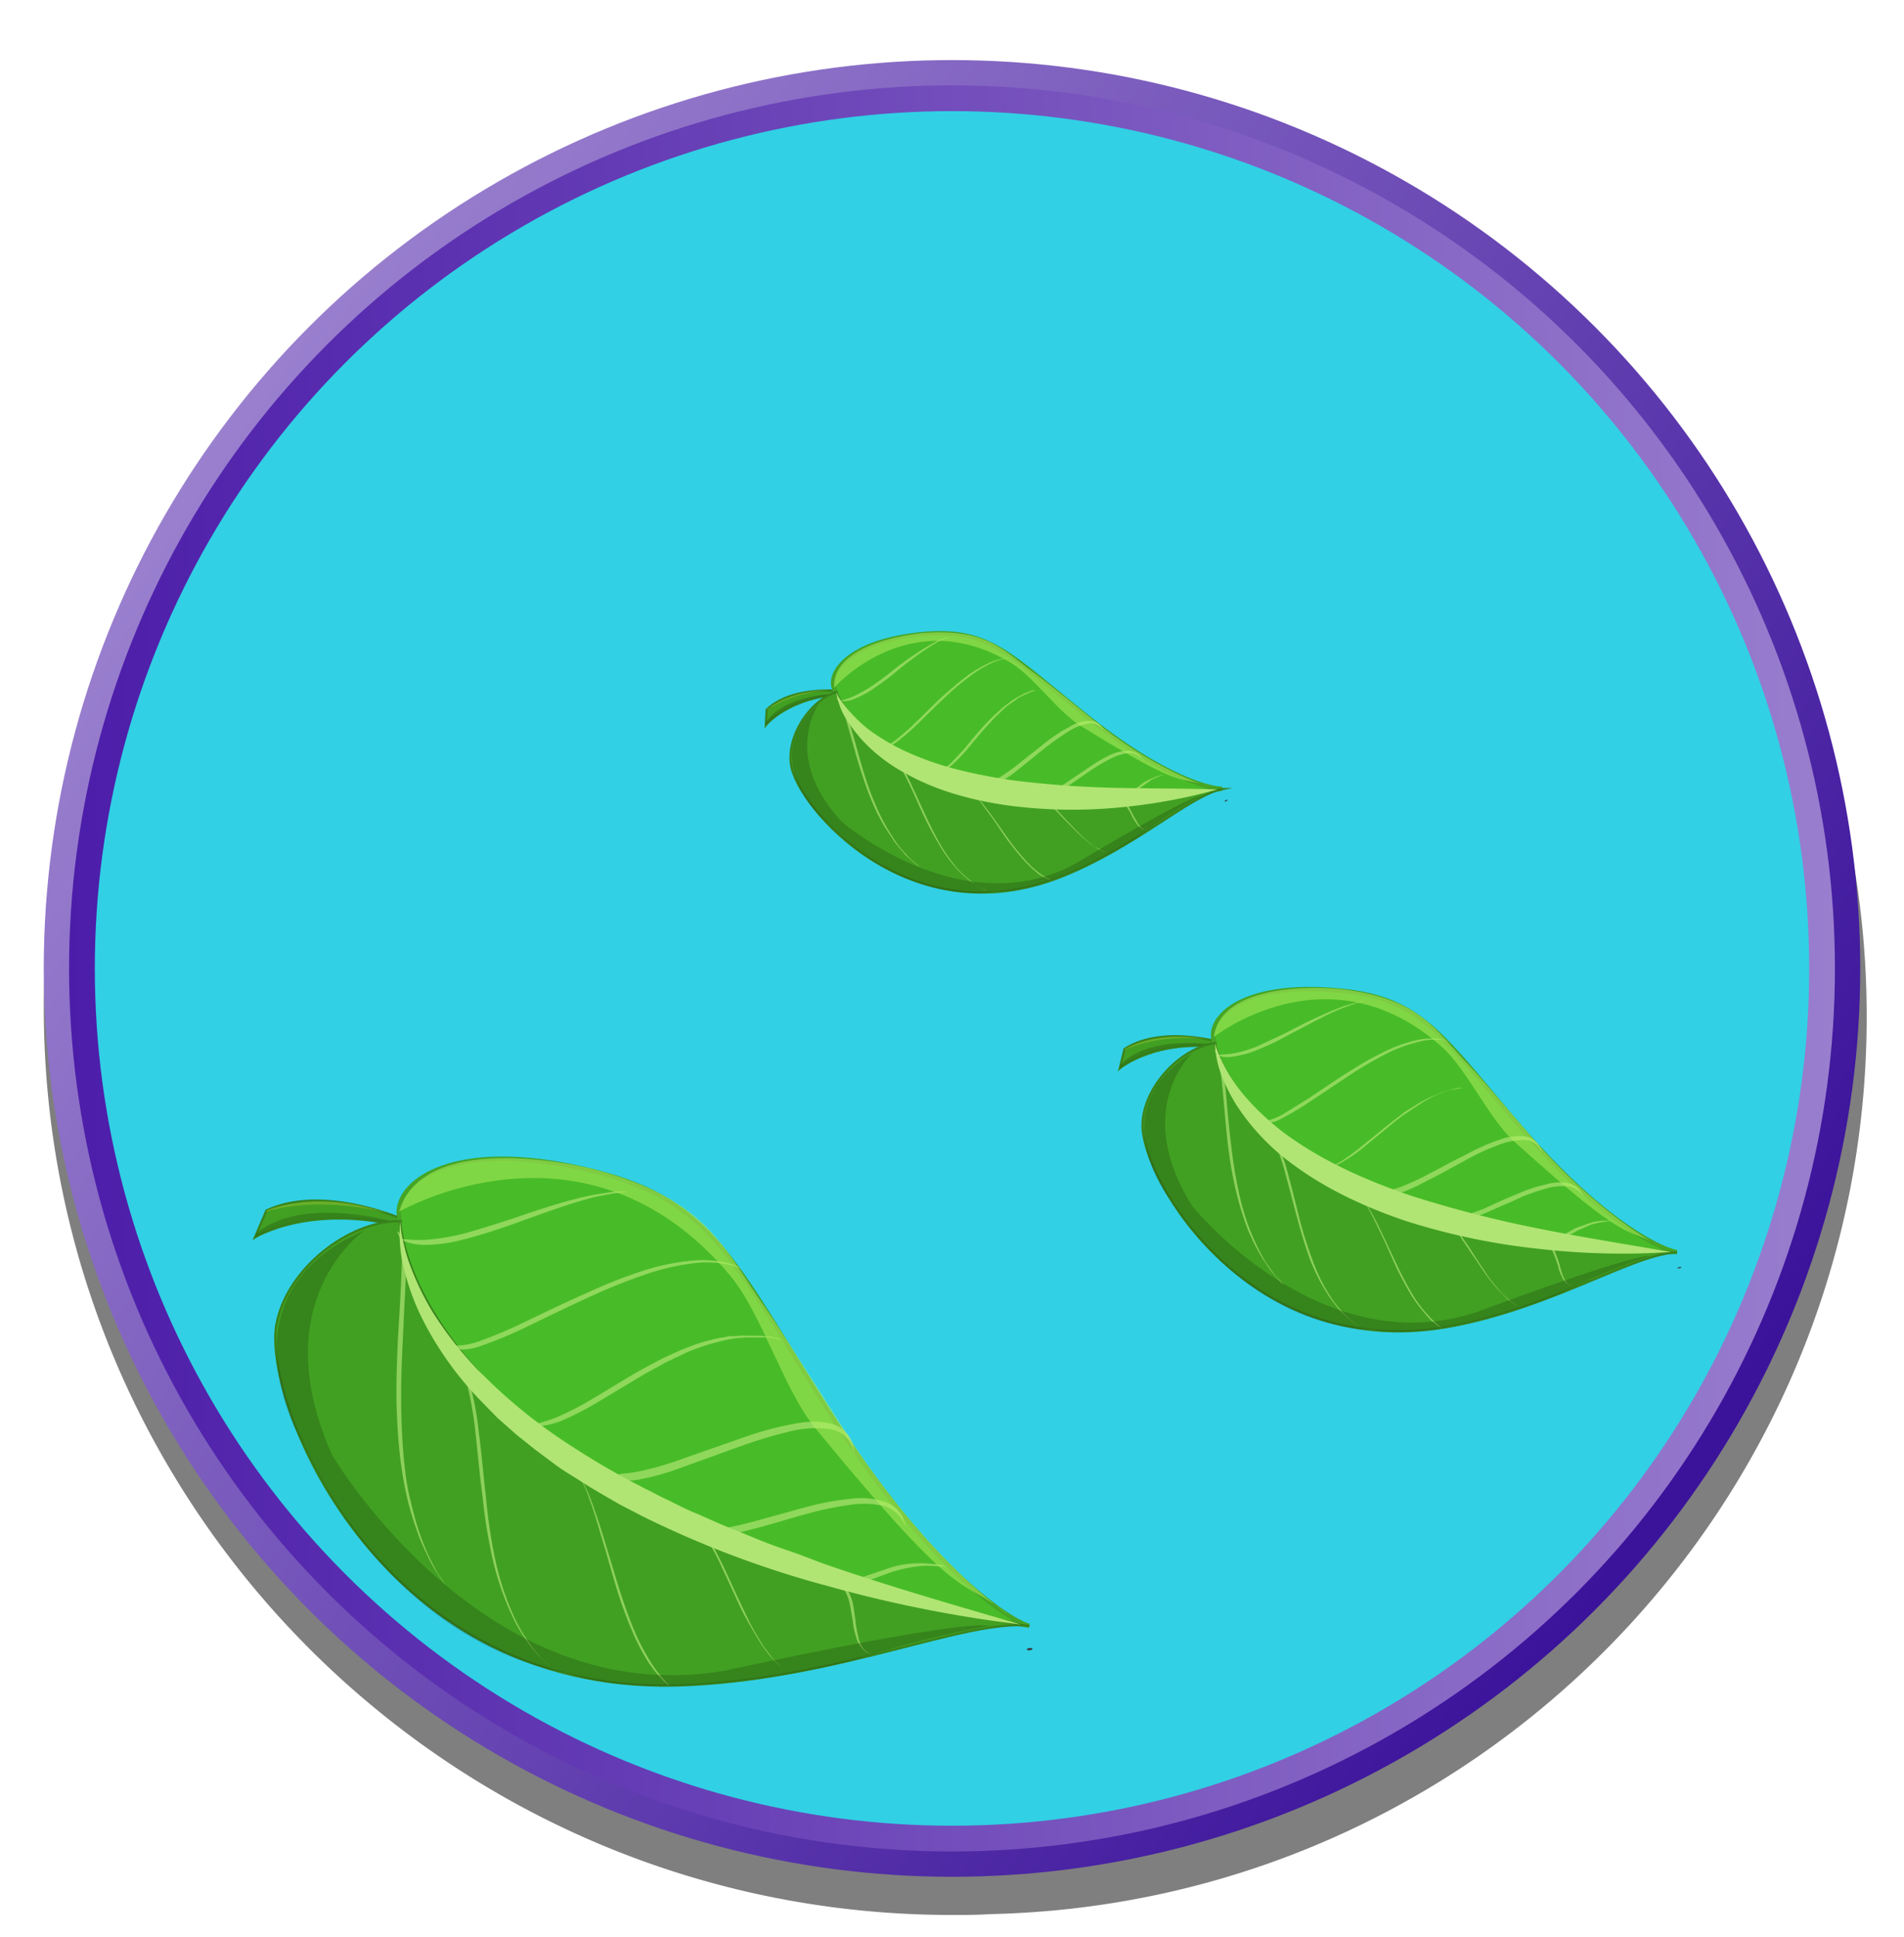 <svg xmlns="http://www.w3.org/2000/svg" xmlns:xlink="http://www.w3.org/1999/xlink" viewBox="0 0 443.8 451.5"><defs><style>.cls-1{fill:none;}.cls-2{isolation:isolate;}.cls-3{opacity:0.5;}.cls-4{fill:url(#linear-gradient);}.cls-5{fill:#31d0e5;stroke-width:6px;stroke:url(#linear-gradient-2);}.cls-11,.cls-5,.cls-7{stroke-miterlimit:10;}.cls-6{clip-path:url(#clip-path);}.cls-7{fill:#41a022;stroke:#38841c;stroke-width:0.5px;}.cls-8{fill:#204910;opacity:0.32;}.cls-9{fill:#8fc12f;}.cls-14,.cls-9{opacity:0.51;}.cls-10{fill:#353535;}.cls-11{fill:#48bc28;stroke:#45a525;}.cls-12,.cls-13{fill:#b0e573;}.cls-12{mix-blend-mode:screen;opacity:0.69;}.cls-14{fill:#b6f261;}</style><linearGradient id="linear-gradient" x1="43.17" y1="103.28" x2="392.43" y2="342.6" gradientUnits="userSpaceOnUse"><stop offset="0" stop-color="#9b81cf"/><stop offset="1" stop-color="#3b139b"/></linearGradient><linearGradient id="linear-gradient-2" x1="16.1" y1="225.74" x2="427.68" y2="225.74" gradientUnits="userSpaceOnUse"><stop offset="0" stop-color="#4c1da9"/><stop offset="1" stop-color="#997ece"/></linearGradient><clipPath id="clip-path"><circle class="cls-1" cx="222.6" cy="226.4" r="199.8"/></clipPath></defs><g class="cls-2"><g id="SB39_Interactive_Icon_13_F1"><path class="cls-3" d="M435.1,237a208.3,208.3,0,0,0-25.4-100A211.6,211.6,0,0,0,221.9,23C105,23,10.2,117.8,10.2,234.7S105,446.3,221.9,446.3c3,0,5.9,0,8.9-.2C344.1,443.6,435.1,350.9,435.1,237Z"/><circle class="cls-4" cx="221.9" cy="225.7" r="211.7"/><circle class="cls-5" cx="221.9" cy="225.7" r="202.8"/><g id="_001" data-name="001"><g class="cls-6"><g id="_003" data-name="003"><path class="cls-7" d="M98.2,286s-21.1-10.8-36.1-3.9l-2.7,6.3s13.7-8.6,37-1.8Z"/><path class="cls-8" d="M59.4,288.4s13.4-9,37-1.8l.8-.3s-24.6-8.8-37.2.9Z"/><path class="cls-9" d="M62.1,282.1s11.8-5.2,28.3.7c0,0-14.7-4.4-28.4-.4Z"/><path class="cls-1" d="M238.8,384.2h0Z"/><path class="cls-10" d="M240.2,384.1h.2c.1,0,.4.1.2.3a1,1,0,0,1-.7.2h-.2c-.2,0-.5-.1-.3-.3a1.2,1.2,0,0,1,.8-.2h.2c-.2.2-.4.3-.5.5h-.2c-.2,0-.5-.1-.3-.3A1.1,1.1,0,0,1,240.2,384.1Z"/><path class="cls-11" d="M126.9,335.4c-46.6-40.9-33.6-50.8-33.6-50.8-2.8-7.5,10.1-20.5,45.6-11.5,27.1,6.9,32,20.7,54,55.4,24.8,39.1,43.7,49.7,47,50.4C219.4,375.5,161.6,365.9,126.9,335.4Z"/><path class="cls-7" d="M64.4,308.8c2.3-13.1,17-24.4,28.9-24.2,0,0,.7,30.2,48.3,59.2,39.4,24,77.3,31.7,97.8,35.1h.5c-14.6-1.6-43.5,12-78.8,13.8C89,396.7,61.2,327.1,64.4,308.8Z"/><path class="cls-12" d="M156.1,392.9l-.3-.3-.9-1a27.4,27.4,0,0,1-3.2-4.2,50.8,50.8,0,0,1-3.9-7.5c-1.3-3.1-2.6-6.8-3.9-11l-2.9-9.6c-1-3.3-2.1-6.6-3.2-9.6a39.1,39.1,0,0,0-3.7-7.4,8,8,0,0,0-1.7-2.1c-.1-.1-.2-.3-.3-.3l-.2-.2c-.1-.2-.2-.2-.2-.2s.1,0,.2.2l.2.2.3.3a15.8,15.8,0,0,1,1.6,2.1,32.1,32.1,0,0,1,3.5,7.4c1.1,2.9,2,6.2,3,9.5s1.9,6.6,2.8,9.6a98,98,0,0,0,3.9,11,49.2,49.2,0,0,0,4,7.7,32.6,32.6,0,0,0,3.5,4.3l1,.9Z"/><path class="cls-12" d="M105.6,315.3c-.1.1.4.6,1.1,1.9a13.3,13.3,0,0,1,1.2,2.4c.4,1,.7,2.2,1.1,3.6a80.1,80.1,0,0,1,1.8,10.5c.5,4.3.9,9.3,1.7,15.3a126.7,126.7,0,0,0,2.2,13.8,65.9,65.9,0,0,0,4.6,13.6,32.9,32.9,0,0,0,3.2,5.6,29.4,29.4,0,0,0,3.3,4.1l1.4,1.4,1.1,1,1,.8-1-.8-1.1-1.1a18.4,18.4,0,0,1-1.4-1.4,29.2,29.2,0,0,1-3.1-4.1,32.8,32.8,0,0,1-3.1-5.6,64.5,64.5,0,0,1-4.3-13.5,120.9,120.9,0,0,1-2-13.6c-.7-6-1.1-11.1-1.7-15.4a68.5,68.5,0,0,0-1.9-10.6,26.4,26.4,0,0,0-1.3-3.7,19.1,19.1,0,0,0-1.3-2.5A10.9,10.9,0,0,0,105.6,315.3Z"/><path class="cls-12" d="M92.6,287c-.1.1.4.7.7,2.1a31.5,31.5,0,0,1,.3,6.8c-.1,3.1-.3,7-.6,11.9s-.6,10.6-.6,17.4a142.2,142.2,0,0,0,1,15.6c.4,2.7.8,5.3,1.4,7.9s1.3,4.9,2.1,7.2a43,43,0,0,0,2.5,6.1,31.8,31.8,0,0,0,2.5,4.6,26.8,26.8,0,0,0,2,2.9l.7,1-.7-1-1.9-2.9c-.7-1.3-1.6-2.9-2.4-4.7a60.3,60.3,0,0,1-2.3-6.1c-.7-2.3-1.3-4.7-1.9-7.3s-.9-5.1-1.2-7.8c-.5-5.2-.7-10.6-.7-15.4,0-6.8.4-12.5.6-17.4s.5-8.8.5-12a28,28,0,0,0-.7-6.9,4.6,4.6,0,0,0-.8-1.6C92.9,287.1,92.7,287,92.6,287Z"/><path class="cls-12" d="M162.7,355.9l.7.8a17.2,17.2,0,0,1,1.8,2.8,47.9,47.9,0,0,1,2.6,4.8l3.3,7.1c.9,2,1.9,4.2,3.1,6.3s2.5,4.4,3.8,6.3a29.6,29.6,0,0,0,2.1,2.6,17,17,0,0,0,2,1.9l1.4,1.1.4.2h0l-.4-.2-1.4-1.1-1.9-1.9-2-2.6a62.7,62.7,0,0,1-3.6-6.2c-1.1-2.2-2.1-4.4-3-6.3s-2.3-5.1-3.3-7.1-1.8-3.6-2.6-4.9a12.5,12.5,0,0,0-1.2-1.7,6.2,6.2,0,0,0-.9-1.2Z"/><path class="cls-12" d="M196.5,369.8a1,1,0,0,0,.2.5.9.9,0,0,0,.3.5l.3.7a9.2,9.2,0,0,1,.8,2.5c.2,1,.4,2.3.7,3.9a13.7,13.7,0,0,0,.7,3.4,6.2,6.2,0,0,0,1.5,2.9,3.8,3.8,0,0,0,2,1.3h.1a3.9,3.9,0,0,1-1.9-1.4,6.4,6.4,0,0,1-1.2-2.9,23.3,23.3,0,0,1-.6-3.5c-.2-1.6-.4-2.9-.6-4a13.7,13.7,0,0,0-.9-2.5l-.5-.7-.4-.4C196.7,369.8,196.6,369.7,196.5,369.8Z"/><path class="cls-12" d="M105,313.7c0,.2.3.6,1.4.8a13.4,13.4,0,0,0,5.6-.8,97.8,97.8,0,0,0,10.2-4.2c4.2-2,9.2-4.5,14.9-7.1a137.8,137.8,0,0,1,13.1-5.3,55.3,55.3,0,0,1,12.4-2.8,24.9,24.9,0,0,1,8.4.7l2.2.8.7.4-.7-.4-2.1-1a24.7,24.7,0,0,0-8.3-1.1,52.2,52.2,0,0,0-12.4,2.3,114.7,114.7,0,0,0-13.1,5.1c-5.9,2.6-10.8,5-15,7a102.5,102.5,0,0,1-10.1,4.3,17.5,17.5,0,0,1-5.5,1.2Z"/><path class="cls-12" d="M124.6,332.3h1.7a18,18,0,0,0,5.1-1.4,68.1,68.1,0,0,0,7.9-4.1l11-6.6,4.9-2.7,5.3-2.5a51,51,0,0,1,5.5-1.9l2.7-.7,1.4-.3,1.3-.2,2.6-.2h5.5l.9.2,1.5.3,1.1.3.9.3a2.5,2.5,0,0,0-.9-.3l-1.1-.4-1.5-.4-.9-.2h-.9l-1.1-.2H174a11.3,11.3,0,0,0-2.6.1H170l-1.4.3a15,15,0,0,0-2.9.6,36.5,36.5,0,0,0-5.6,1.8c-1.9.7-3.7,1.6-5.5,2.4l-4.9,2.6c-4.4,2.5-8,4.8-11.1,6.6a67.6,67.6,0,0,1-7.7,4.1,28.3,28.3,0,0,1-4.7,1.7l-.7.2h-.6Q124.6,332.2,124.6,332.3Z"/><path class="cls-12" d="M144.1,343.8c-.3.3-.1.7.6,1a9.8,9.8,0,0,0,4.3,0,56.5,56.5,0,0,0,9.1-2.5l14.1-5.1a114.7,114.7,0,0,1,11.9-3.6,25,25,0,0,1,9.6-.5,6.8,6.8,0,0,1,4.6,3.3l.4.9.3.8a3.1,3.1,0,0,0,.2.7,2.8,2.8,0,0,1-.1-.8c-.1-.2-.1-.5-.2-.8l-.3-1.1a6.8,6.8,0,0,0-4-4c-2.3-.9-5.6-1-9.3-.3a75.1,75.1,0,0,0-11.7,3.1l-14,4.9a76.6,76.6,0,0,1-9.2,2.8C145.9,343.7,144.6,343.2,144.1,343.8Z"/><path class="cls-12" d="M195.7,368.8c0,.1.2.2.7.3a4.9,4.9,0,0,0,2.2.1l1.7-.2,2-.6,4.9-1.8a29.6,29.6,0,0,1,4.5-1.2,24.9,24.9,0,0,1,4.6-.5l3.6.2h1l-1-.2a23.9,23.9,0,0,0-3.6-.5,26,26,0,0,0-4.8.1,21.6,21.6,0,0,0-4.7,1.1l-5,1.7a14.4,14.4,0,0,1-3.4.9C196.6,368.6,195.8,368.5,195.7,368.8Z"/><path class="cls-12" d="M93.9,288.9c0,.2.4.4,1.3.7a14.2,14.2,0,0,0,4.7.5,34.4,34.4,0,0,0,8-1.2c3.3-.8,7-2,11.4-3.5,6.1-2.2,13.5-5,19.6-6.5l4.3-.8,1.8-.2,1.6-.2h-3.4l-4.4.7c-6.2,1.1-13.7,3.7-19.9,5.8-4.4,1.4-8.1,2.6-11.2,3.4a52.1,52.1,0,0,1-7.8,1.3C95.8,289.2,94,288.6,93.9,288.9Z"/><path class="cls-12" d="M163,356.8q-.3.3.6.9a11.7,11.7,0,0,0,3.8.3,54.6,54.6,0,0,0,7.9-1.6c3.3-.8,7.4-2.1,12.1-3.4a74.3,74.3,0,0,1,10.2-2.2,21.4,21.4,0,0,1,8.5.2,7.3,7.3,0,0,1,4.2,3.2l.5.8.3.7a3.2,3.2,0,0,0,.2.6,3.2,3.2,0,0,1-.2-.6,2.4,2.4,0,0,0-.2-.8l-.3-.9a7.2,7.2,0,0,0-3.9-3.8,17.1,17.1,0,0,0-8.2-.9,61.3,61.3,0,0,0-10.1,1.8l-12,3.3a72.7,72.7,0,0,1-7.9,1.8C164.6,356.8,163.4,356.3,163,356.8Z"/><path class="cls-13" d="M93.3,284.6a27.1,27.1,0,0,0,.9,5.7,37.4,37.4,0,0,0,1.7,5.4,61.7,61.7,0,0,0,4.9,10,84.4,84.4,0,0,0,6.6,9.1l1.8,2.1,1.9,2.1,4,3.9a122.9,122.9,0,0,0,17.6,13.8,180.4,180.4,0,0,0,19.6,11.2c1.6.9,3.4,1.7,5,2.5s3.4,1.7,5.2,2.4l5.2,2.3,2.6,1.1,2.6,1c3.5,1.5,7,2.9,10.6,4.1s7.1,2.7,10.7,3.9c14.4,4.9,29,9.1,43.7,13.4a302.5,302.5,0,0,1-45.1-9,232.3,232.3,0,0,1-43.2-16.3l-5.2-2.7-5-2.9-2.5-1.5-2.5-1.6c-1.6-1-3.3-2-4.9-3.2l-4.7-3.5-4.5-3.6-4.4-3.9-4.1-4.2a77.7,77.7,0,0,1-13.5-19.1,55,55,0,0,1-4-10.9A32.5,32.5,0,0,1,93.3,284.6Z"/><path class="cls-14" d="M93,282.4s43.6-25.3,77.2,14.9c7.4,8.9,12.5,26.6,19.8,35.5,36,43.8,32.8,33.6,45.2,43.7,0,0-17.4-11.6-36.6-40.4,0,0-16.9-26.7-20-31-9.9-13.8-12.9-25.4-40.2-32.6C138.4,272.5,99,262.3,93,282.4Z"/><path class="cls-8" d="M84.9,286.8S61.3,303,77.4,339.1c0,0,35.4,60.3,91.9,50.2,0,0,53.6-11.8,61.5-10.4,0,0-12.2,1.8-32.5,8.2,0,0-43.6,11-66.4,2.7,0,0-38.6-4.2-61.6-53.9C70.3,335.9,50.1,301.7,84.9,286.8Z"/><path class="cls-7" d="M286.7,243.5s-15.2-5.1-24.6,1L261,249s8.3-7.1,24.5-4.8Z"/><path class="cls-8" d="M261,249s8-7.4,24.5-4.8l.6-.3s-17.4-3.6-24.9,4.2Z"/><path class="cls-9" d="M262.1,244.5s7.4-4.6,19.1-2.3c0,0-10.3-1.5-19.1,2.5Z"/><path class="cls-1" d="M390.6,295.5h0Z"/><path class="cls-10" d="M391.5,295.3h.2c.1-.1.3,0,.2.1s-.4.2-.5.2h-.2c-.1,0-.3,0-.2-.1s.4-.2.5-.2h.2l-.3.3h-.2c-.1,0-.3,0-.2-.1S391.4,295.3,391.5,295.3Z"/><path class="cls-11" d="M310.8,273.8c-35.2-22.8-27.6-30.7-27.6-30.7-2.5-4.8,4.8-14.7,29.5-12.2,18.9,1.9,23.5,10.7,41.7,31.8,20.4,23.7,34.2,28.9,36.5,29.1C376.8,291.5,337.1,290.9,310.8,273.8Z"/><path class="cls-7" d="M266.3,262.1c.2-9,9-17.9,16.9-19,0,0,3.5,20.1,38.3,34.9,28.7,12.2,54.9,13.6,69,13.9h.4c-10,.3-28,12.3-51.5,17C291.5,318.6,266,274.7,266.3,262.1Z"/><path class="cls-12" d="M336.1,309.5l-.3-.2-.7-.6a19.1,19.1,0,0,1-2.5-2.5,27.4,27.4,0,0,1-3.4-4.6c-1.2-2-2.4-4.3-3.7-7l-2.9-6.2c-1-2.1-2-4.2-3.1-6.1a26.1,26.1,0,0,0-3.2-4.6,6.4,6.4,0,0,0-1.3-1.2l-.3-.2a.1.1,0,0,0-.1-.1h0a.1.1,0,0,1,.1.1l.3.2,1.3,1.2a26.2,26.2,0,0,1,3,4.6c1,1.9,2,4,3,6.1s1.9,4.2,2.8,6.2,2.5,5,3.7,7a33.7,33.7,0,0,0,3.5,4.7,12.5,12.5,0,0,0,2.7,2.6l.8.5Z"/><path class="cls-12" d="M294.5,262.5a5.9,5.9,0,0,1,1,1.1l1,1.5a16.7,16.7,0,0,1,1.1,2.3,51.8,51.8,0,0,1,2.2,6.9c.8,2.8,1.6,6.1,2.7,10.1s1.7,5.9,2.8,9a46.3,46.3,0,0,0,4.4,8.6,35.5,35.5,0,0,0,2.7,3.5,26,26,0,0,0,2.7,2.4l1,.8.9.5.7.5-.7-.5-.8-.5-1.1-.9a13.9,13.9,0,0,1-2.5-2.4A23.4,23.4,0,0,1,310,302a41.2,41.2,0,0,1-4.2-8.7,90.2,90.2,0,0,1-2.8-8.9c-1-3.9-1.8-7.3-2.6-10.1a40.9,40.9,0,0,0-2.3-7,16.1,16.1,0,0,0-1.2-2.3,6.5,6.5,0,0,0-1.2-1.5C295,262.7,294.5,262.4,294.5,262.5Z"/><path class="cls-12" d="M283.1,244.8c-.1,0,.3.4.6,1.3a28.8,28.8,0,0,1,.9,4.5c.3,2.1.5,4.8.8,8s.6,7.2,1.3,11.8a86.7,86.7,0,0,0,2.2,10.3c.5,1.8,1.1,3.5,1.7,5.2a49,49,0,0,0,2.1,4.6,36.4,36.4,0,0,0,2.3,3.9,25.4,25.4,0,0,0,2.1,2.8l1.6,1.8.7.5-.6-.6-1.6-1.7-2.1-2.9q-1.1-1.8-2.1-3.9a51.1,51.1,0,0,1-2-4.7c-.6-1.6-1.1-3.3-1.6-5.1a103.5,103.5,0,0,1-2-10.3c-.6-4.5-1-8.4-1.3-11.7s-.5-5.9-.8-8a24.1,24.1,0,0,0-1.2-4.6,2.9,2.9,0,0,0-.7-1C283.2,244.8,283.1,244.7,283.1,244.8Z"/><path class="cls-12" d="M336.8,284l.6.5a15.6,15.6,0,0,1,1.5,1.7,24.5,24.5,0,0,1,2.1,3c.9,1.2,1.8,2.7,3,4.4s1.7,2.6,2.7,3.9a30.5,30.5,0,0,0,3.2,3.8l1.6,1.6L353,304l1.1.5.3.2h0l-.3-.2-1.1-.6a22.8,22.8,0,0,1-3-2.6,39.3,39.3,0,0,1-3.1-3.8l-2.6-3.9c-1.1-1.7-2-3.2-2.9-4.4a37.8,37.8,0,0,0-2.2-3.1l-1-1a4.6,4.6,0,0,0-.7-.7Z"/><path class="cls-12" d="M360.9,290c-.1,0,0,.1.1.3l.2.3.4.5a7.1,7.1,0,0,1,.7,1.5,25.6,25.6,0,0,1,.9,2.6,9.7,9.7,0,0,0,.8,2.2,4.2,4.2,0,0,0,1.3,1.8,2.9,2.9,0,0,0,1.5.7h0a3.7,3.7,0,0,1-1.4-.7,5.9,5.9,0,0,1-1.1-1.9,15.5,15.5,0,0,1-.7-2.3,25.6,25.6,0,0,0-.9-2.6,4.8,4.8,0,0,0-.8-1.6l-.4-.4-.3-.2C361,290,360.9,289.9,360.9,290Z"/><path class="cls-12" d="M294,261.5c0,.1.2.3,1,.3a8.2,8.2,0,0,0,3.7-1.1,68.9,68.9,0,0,0,6.4-3.8l9.3-6.2a95.4,95.4,0,0,1,8.3-4.9,34.7,34.7,0,0,1,8-3,14.8,14.8,0,0,1,5.7-.4l1.5.3.6.2-.6-.2-1.5-.4a14.7,14.7,0,0,0-5.6,0,34,34,0,0,0-8.1,2.8,81.8,81.8,0,0,0-8.3,4.7c-3.7,2.3-6.8,4.5-9.4,6.2l-6.3,3.9a14.3,14.3,0,0,1-3.5,1.3C294.4,261.4,294.1,261.3,294,261.5Z"/><path class="cls-12" d="M308.9,271.9c0,.1.1.1.3.1h.9a11,11,0,0,0,3.3-1.5,33.2,33.2,0,0,0,4.9-3.5l6.7-5.5c.9-.7,1.9-1.5,3-2.2l3.3-2.2a23.7,23.7,0,0,1,3.5-1.9l1.8-.7a3.2,3.2,0,0,1,.9-.3l.8-.3,1.8-.4h.7l-.8.2-1.8.3-.9.2-.9.3-1.8.7a25.3,25.3,0,0,0-3.7,1.8l-3.4,2.1-3,2.3-6.8,5.5a55.7,55.7,0,0,1-4.7,3.5,23.4,23.4,0,0,1-3.1,1.6l-.4.2-.3.2Z"/><path class="cls-12" d="M323.1,277.8c-.1.2.1.4.6.5a6.3,6.3,0,0,0,2.8-.3,44.2,44.2,0,0,0,5.9-2.7c2.5-1.2,5.5-2.9,9-4.8s5.1-2.6,7.5-3.5a15.9,15.9,0,0,1,6.5-1.3,4.4,4.4,0,0,1,3.4,1.7,3.3,3.3,0,0,0,.3.6l.3.5.2.5-.2-.5a1.4,1.4,0,0,0-.2-.6c0-.2-.2-.4-.3-.7a4.8,4.8,0,0,0-3.1-2.3,13,13,0,0,0-6.2.7,45,45,0,0,0-7.5,3.3c-3.5,1.7-6.5,3.4-8.9,4.6a55.3,55.3,0,0,1-5.9,2.8C324.4,277.5,323.4,277.3,323.1,277.8Z"/><path class="cls-12" d="M360.2,289.4c0,.1.2.1.5.2a5,5,0,0,0,1.5-.2l1.1-.3,1.3-.6,3.1-1.7,2.9-1.3a18.4,18.4,0,0,1,3-.7l2.4-.3h-2.4a12.8,12.8,0,0,0-3.2.6l-3.1,1.1-3.1,1.7-2.2.9C360.8,289.2,360.2,289.2,360.2,289.4Z"/><path class="cls-12" d="M284.1,245.9c0,.1.3.3,1,.4a8.9,8.9,0,0,0,3.1-.2,20.4,20.4,0,0,0,5.3-1.6,57.9,57.9,0,0,0,7.2-3.5c4-2,8.6-4.7,12.6-6.2l2.8-1,1.2-.3,1-.3h0l-1.1.2-1.2.3-2.8.8a105.5,105.5,0,0,0-12.8,5.9l-7.2,3.4a31.7,31.7,0,0,1-5.1,1.6C285.4,245.9,284.1,245.7,284.1,245.9Z"/><path class="cls-12" d="M337.1,284.6c-.1.2,0,.3.5.5a8,8,0,0,0,2.6-.1,28.3,28.3,0,0,0,5.1-1.9l7.8-3.4a40.6,40.6,0,0,1,6.6-2.5,13.6,13.6,0,0,1,5.7-.7,4.5,4.5,0,0,1,3.2,1.7l.4.5c.1.1.1.3.2.4l.2.4s0-.1-.2-.4-.1-.3-.2-.5-.2-.4-.3-.6a4.8,4.8,0,0,0-2.9-2.2,10.9,10.9,0,0,0-5.6.3,32,32,0,0,0-6.6,2.2c-3,1.2-5.6,2.4-7.7,3.4l-5.2,1.9C338.2,284.4,337.3,284.2,337.1,284.6Z"/><path class="cls-13" d="M283.2,243.1a23.5,23.5,0,0,0,1.4,3.7,34.1,34.1,0,0,0,1.7,3.3,38.4,38.4,0,0,0,4.5,6.1,59,59,0,0,0,11.3,9.8c8.3,5.6,17.7,9.6,27.2,12.8a269.2,269.2,0,0,0,29.7,7.6c10,2,20.2,3.6,30.5,5.4a172.4,172.4,0,0,1-31.3-.8,155.5,155.5,0,0,1-30.7-6.5c-10-3.4-19.8-8-28.2-14.7A52.5,52.5,0,0,1,288.5,258a40.8,40.8,0,0,1-3.7-7.2A22.5,22.5,0,0,1,283.2,243.1Z"/><path class="cls-14" d="M282.9,241.7s26.7-21.3,53.2,2.3c5.8,5.2,10.9,16.6,16.7,21.9,28.5,25.8,25.3,19.2,34.6,24.8,0,0-12.8-6.1-28.5-23.5,0,0-13.9-16.3-16.4-18.8-8-8.3-11.2-15.7-30.2-17.9C312.3,230.5,284.9,227.6,282.9,241.7Z"/><path class="cls-8" d="M277.9,245.4s-14.3,13.2.1,35.8c0,0,29.7,36.9,66.5,24.5,0,0,34.8-13.1,40.2-13a154.4,154.4,0,0,0-20.9,8.7s-28.2,11.7-44.3,8.4c0,0-26.3,1-46.6-30C272.9,279.8,256,258.8,277.9,245.4Z"/><path class="cls-7" d="M197.6,161.2s-12.5-1.9-18.9,4.2l-.2,3.6s5.4-6.7,18.3-7.2Z"/><path class="cls-8" d="M178.5,169s5.2-6.8,18.3-7.2l.3-.3s-13.9-.2-18.6,6.8Z"/><path class="cls-9" d="M178.7,165.4s5.1-4.6,14.4-4.5c0,0-8.2.3-14.4,4.6Z"/><path class="cls-1" d="M285.2,186.7h0Z"/><path class="cls-10" d="M285.9,186.4h.3c-.1.2-.3.2-.4.3h-.1c-.1,0-.3,0-.2-.1l.4-.2h.1l-.2.4h-.1c-.1,0-.3,0-.2-.1Z"/><path class="cls-11" d="M220.5,181.2c-30.5-12.7-25.6-19.9-25.6-19.9-2.7-3.3,1.6-12,21-13.6,14.8-1.1,19.6,5,36.7,18.7,19.1,15.5,30.5,17.6,32.3,17.4C273.9,185.6,243.2,190.6,220.5,181.2Z"/><path class="cls-7" d="M184.4,178.4c-1.1-7,4.4-15.1,10.5-17.1,0,0,5.5,15.1,34.4,21.6,23.9,5.4,44.4,2.8,55.3,1h.3c-7.7,1.6-19.9,13.4-37.4,20.4C211.8,218.5,186,188.2,184.4,178.4Z"/><path class="cls-12" d="M245,205.2l-.2-.2-.6-.3a14.5,14.5,0,0,1-2.3-1.5,24,24,0,0,1-3.3-3.2,57.7,57.7,0,0,1-3.8-4.8l-3.1-4.4c-1.1-1.5-2.2-3-3.3-4.3a22.5,22.5,0,0,0-3.1-3.1l-1.2-.8h0l1.1.8a19.1,19.1,0,0,1,3.1,3.2l3.1,4.2,3,4.4c1.4,1.9,2.7,3.5,3.9,4.9a31.9,31.9,0,0,0,3.3,3.2,9,9,0,0,0,2.5,1.5l.7.3Z"/><path class="cls-12" d="M206.3,174.7c0,.1.3.2.9.7l1,1.1a7.4,7.4,0,0,1,1.2,1.6,42.2,42.2,0,0,1,2.7,5c1,2,2,4.5,3.4,7.4s2.2,4.3,3.5,6.5a32.5,32.5,0,0,0,4.6,6.1,25.3,25.3,0,0,0,2.6,2.3l2.4,1.5.9.5.7.3.7.2-.7-.2-.7-.4-.9-.4a13.8,13.8,0,0,1-2.3-1.6,24.6,24.6,0,0,1-2.5-2.2,34.3,34.3,0,0,1-4.5-6.1c-1.3-2.2-2.4-4.5-3.4-6.6l-3.4-7.4a37.6,37.6,0,0,0-2.8-5.1l-1.2-1.6-1.1-1A3.8,3.8,0,0,0,206.3,174.7Z"/><path class="cls-12" d="M195,162.6c-.1.1.2.3.6,1a19,19,0,0,1,1.4,3.3c.4,1.6,1,3.6,1.7,6.1s1.5,5.5,2.7,8.9a68.9,68.9,0,0,0,3.1,7.7c.7,1.3,1.3,2.5,2.1,3.7s1.5,2.3,2.2,3.3l2.3,2.7,2.1,1.9,1.5,1.1.6.4-.6-.4-1.4-1.2a17,17,0,0,1-2-1.9,32.3,32.3,0,0,1-2.3-2.7q-1-1.5-2.1-3.3c-.7-1.2-1.4-2.5-2-3.8a66.4,66.4,0,0,1-3-7.6c-1.1-3.4-1.9-6.4-2.6-8.9s-1.3-4.5-1.8-6.1a15.7,15.7,0,0,0-1.6-3.4l-.6-.6Z"/><path class="cls-12" d="M242,185.4l.5.3a7.9,7.9,0,0,1,1.4,1.1,18.3,18.3,0,0,1,2.1,2l2.9,3,2.6,2.6a33.1,33.1,0,0,0,3,2.5l1.5,1,1.3.6.9.3h0l-.8-.3-1.3-.7a6,6,0,0,1-1.5-.9,32.3,32.3,0,0,1-2.9-2.5l-2.6-2.7-2.8-3-2.2-2-.8-.7-.7-.4Z"/><path class="cls-12" d="M261.4,186.6l.2.2a.2.2,0,0,0,.2.2l.3.4a3.5,3.5,0,0,1,.8,1.1,9.6,9.6,0,0,1,1,1.8,14,14,0,0,0,1,1.6,3.4,3.4,0,0,0,1.2,1.2,2.4,2.4,0,0,0,1.3.3h0a2.1,2.1,0,0,1-1.2-.4,4.7,4.7,0,0,1-1.1-1.3l-.9-1.6-1-1.9a3.5,3.5,0,0,0-.9-1.1q-.2-.3-.3-.3l-.3-.2Z"/><path class="cls-12" d="M205.8,174c-.1.1.2.2.8.1a6.6,6.6,0,0,0,2.6-1.3,55.1,55.1,0,0,0,4.5-3.9c1.8-1.7,3.8-3.8,6.3-6.1a54.3,54.3,0,0,1,5.7-4.9,28.4,28.4,0,0,1,5.7-3.5,13.9,13.9,0,0,1,4.4-1.1h0a14.1,14.1,0,0,0-4.3.8,29.7,29.7,0,0,0-5.9,3.3c-2,1.5-4,3.2-5.8,4.8s-4.5,4.4-6.3,6.1a56.6,56.6,0,0,1-4.4,3.9,12.1,12.1,0,0,1-2.5,1.6Z"/><path class="cls-12" d="M218.8,180h.5l.4-.2a8.7,8.7,0,0,0,2.3-1.6,36.8,36.8,0,0,0,3.3-3.4c1.2-1.4,2.6-3.2,4.4-5.2l2-2.2,2.2-2.1a15,15,0,0,1,2.5-1.9l1.2-.9.7-.3.6-.3,1.3-.6.6-.2.6-.2.5-.2h0l-.6.2h-.6l-.6.2-1.3.5-.7.4-.6.3-1.4.8-2.5,1.9-2.3,2.1-2.1,2.2c-1.8,2-3.2,3.7-4.4,5.2l-3.2,3.4-2.1,1.7-.3.2h-.3C218.8,179.9,218.7,180,218.8,180Z"/><path class="cls-12" d="M230.6,182.5c-.1.2,0,.3.5.4a5.5,5.5,0,0,0,2.1-.7,26.9,26.9,0,0,0,4.2-2.9l6.2-5a65.8,65.8,0,0,1,5.4-3.8,12.9,12.9,0,0,1,4.8-1.9,3.4,3.4,0,0,1,2.8.9l.4.4.3.3.2.4-.2-.4a.8.8,0,0,1-.2-.4l-.4-.5A3.2,3.2,0,0,0,254,168a8.8,8.8,0,0,0-4.7,1.4,35.5,35.5,0,0,0-5.4,3.5l-6.2,4.9c-1.7,1.4-3.1,2.3-4.1,3S230.7,182.1,230.6,182.5Z"/><path class="cls-12" d="M260.9,186.2c0,.1.1.1.3.1l1.2-.3.8-.4.9-.7,2.2-1.7,2-1.4a11.5,11.5,0,0,1,2.3-1,8.3,8.3,0,0,1,1.8-.5h0l-1.9.4a11.7,11.7,0,0,0-2.4.9,8,8,0,0,0-2.2,1.3l-2.2,1.7-1.6,1.1C261.3,186,260.8,186.1,260.9,186.2Z"/><path class="cls-12" d="M195.9,163.4h.8a6.4,6.4,0,0,0,2.4-.5,24.2,24.2,0,0,0,3.9-2c1.5-1,3.2-2.2,5.1-3.7a87.7,87.7,0,0,1,8.8-6.6l2-1.2.9-.4.8-.3.6-.3h0l-.7.2-.8.3-.9.3-2,1.1a70.3,70.3,0,0,0-9.1,6.3c-1.9,1.5-3.6,2.7-5.1,3.7a36.2,36.2,0,0,1-3.7,2C196.9,163.2,195.9,163.2,195.9,163.4Z"/><path class="cls-12" d="M242.3,185.8c0,.1.1.3.5.3a3.5,3.5,0,0,0,1.9-.5,26.3,26.3,0,0,0,3.8-2.1l5.5-3.8a44.8,44.8,0,0,1,4.7-2.8,12.6,12.6,0,0,1,4.3-1.4,3.8,3.8,0,0,1,2.7.9l.4.3.2.3.3.3-.2-.3-.3-.4-.3-.4a4.2,4.2,0,0,0-2.6-1.2,9.2,9.2,0,0,0-4.3.9,31.7,31.7,0,0,0-4.7,2.7l-5.5,3.7a38.2,38.2,0,0,1-3.7,2.2C243.1,185.5,242.4,185.5,242.3,185.8Z"/><path class="cls-13" d="M194.9,161.3a11.3,11.3,0,0,0,1.6,2.6,21.1,21.1,0,0,0,1.9,2.3,32.4,32.4,0,0,0,4.3,4,51.1,51.1,0,0,0,10.2,5.7c7.2,3.1,14.9,4.7,22.7,5.9a233.8,233.8,0,0,0,23.8,1.8c8.1.2,16.2.1,24.4.4a132,132,0,0,1-24.2,4.3,114.2,114.2,0,0,1-24.8-.6c-8.3-1.2-16.6-3.4-24-7.6a38,38,0,0,1-10-7.8,37.5,37.5,0,0,1-3.8-5.1A17.3,17.3,0,0,1,194.9,161.3Z"/><path class="cls-14" d="M194.4,160.3s17.6-20.2,41.4-5.7c5.2,3.2,10.8,11.3,16,14.5,25.6,15.9,22.3,11.3,30.3,14.3,0,0-10.8-2.8-25.4-14.1,0,0-13-10.6-15.3-12.2-7.4-5.3-10.9-10.6-25.9-9.6C215.5,147.5,193.9,149.1,194.4,160.3Z"/><path class="cls-8" d="M191,163.8s-9.1,12.3,5.2,27.7c0,0,28.1,24.4,54.8,9.6,0,0,25-15.1,29.2-15.8a125.5,125.5,0,0,0-14.9,9.7s-20.1,13-33,12.7c0,0-20.2,4.5-40.2-16.6C192.1,191.1,176,177.3,191,163.8Z"/></g></g></g></g></g></svg>